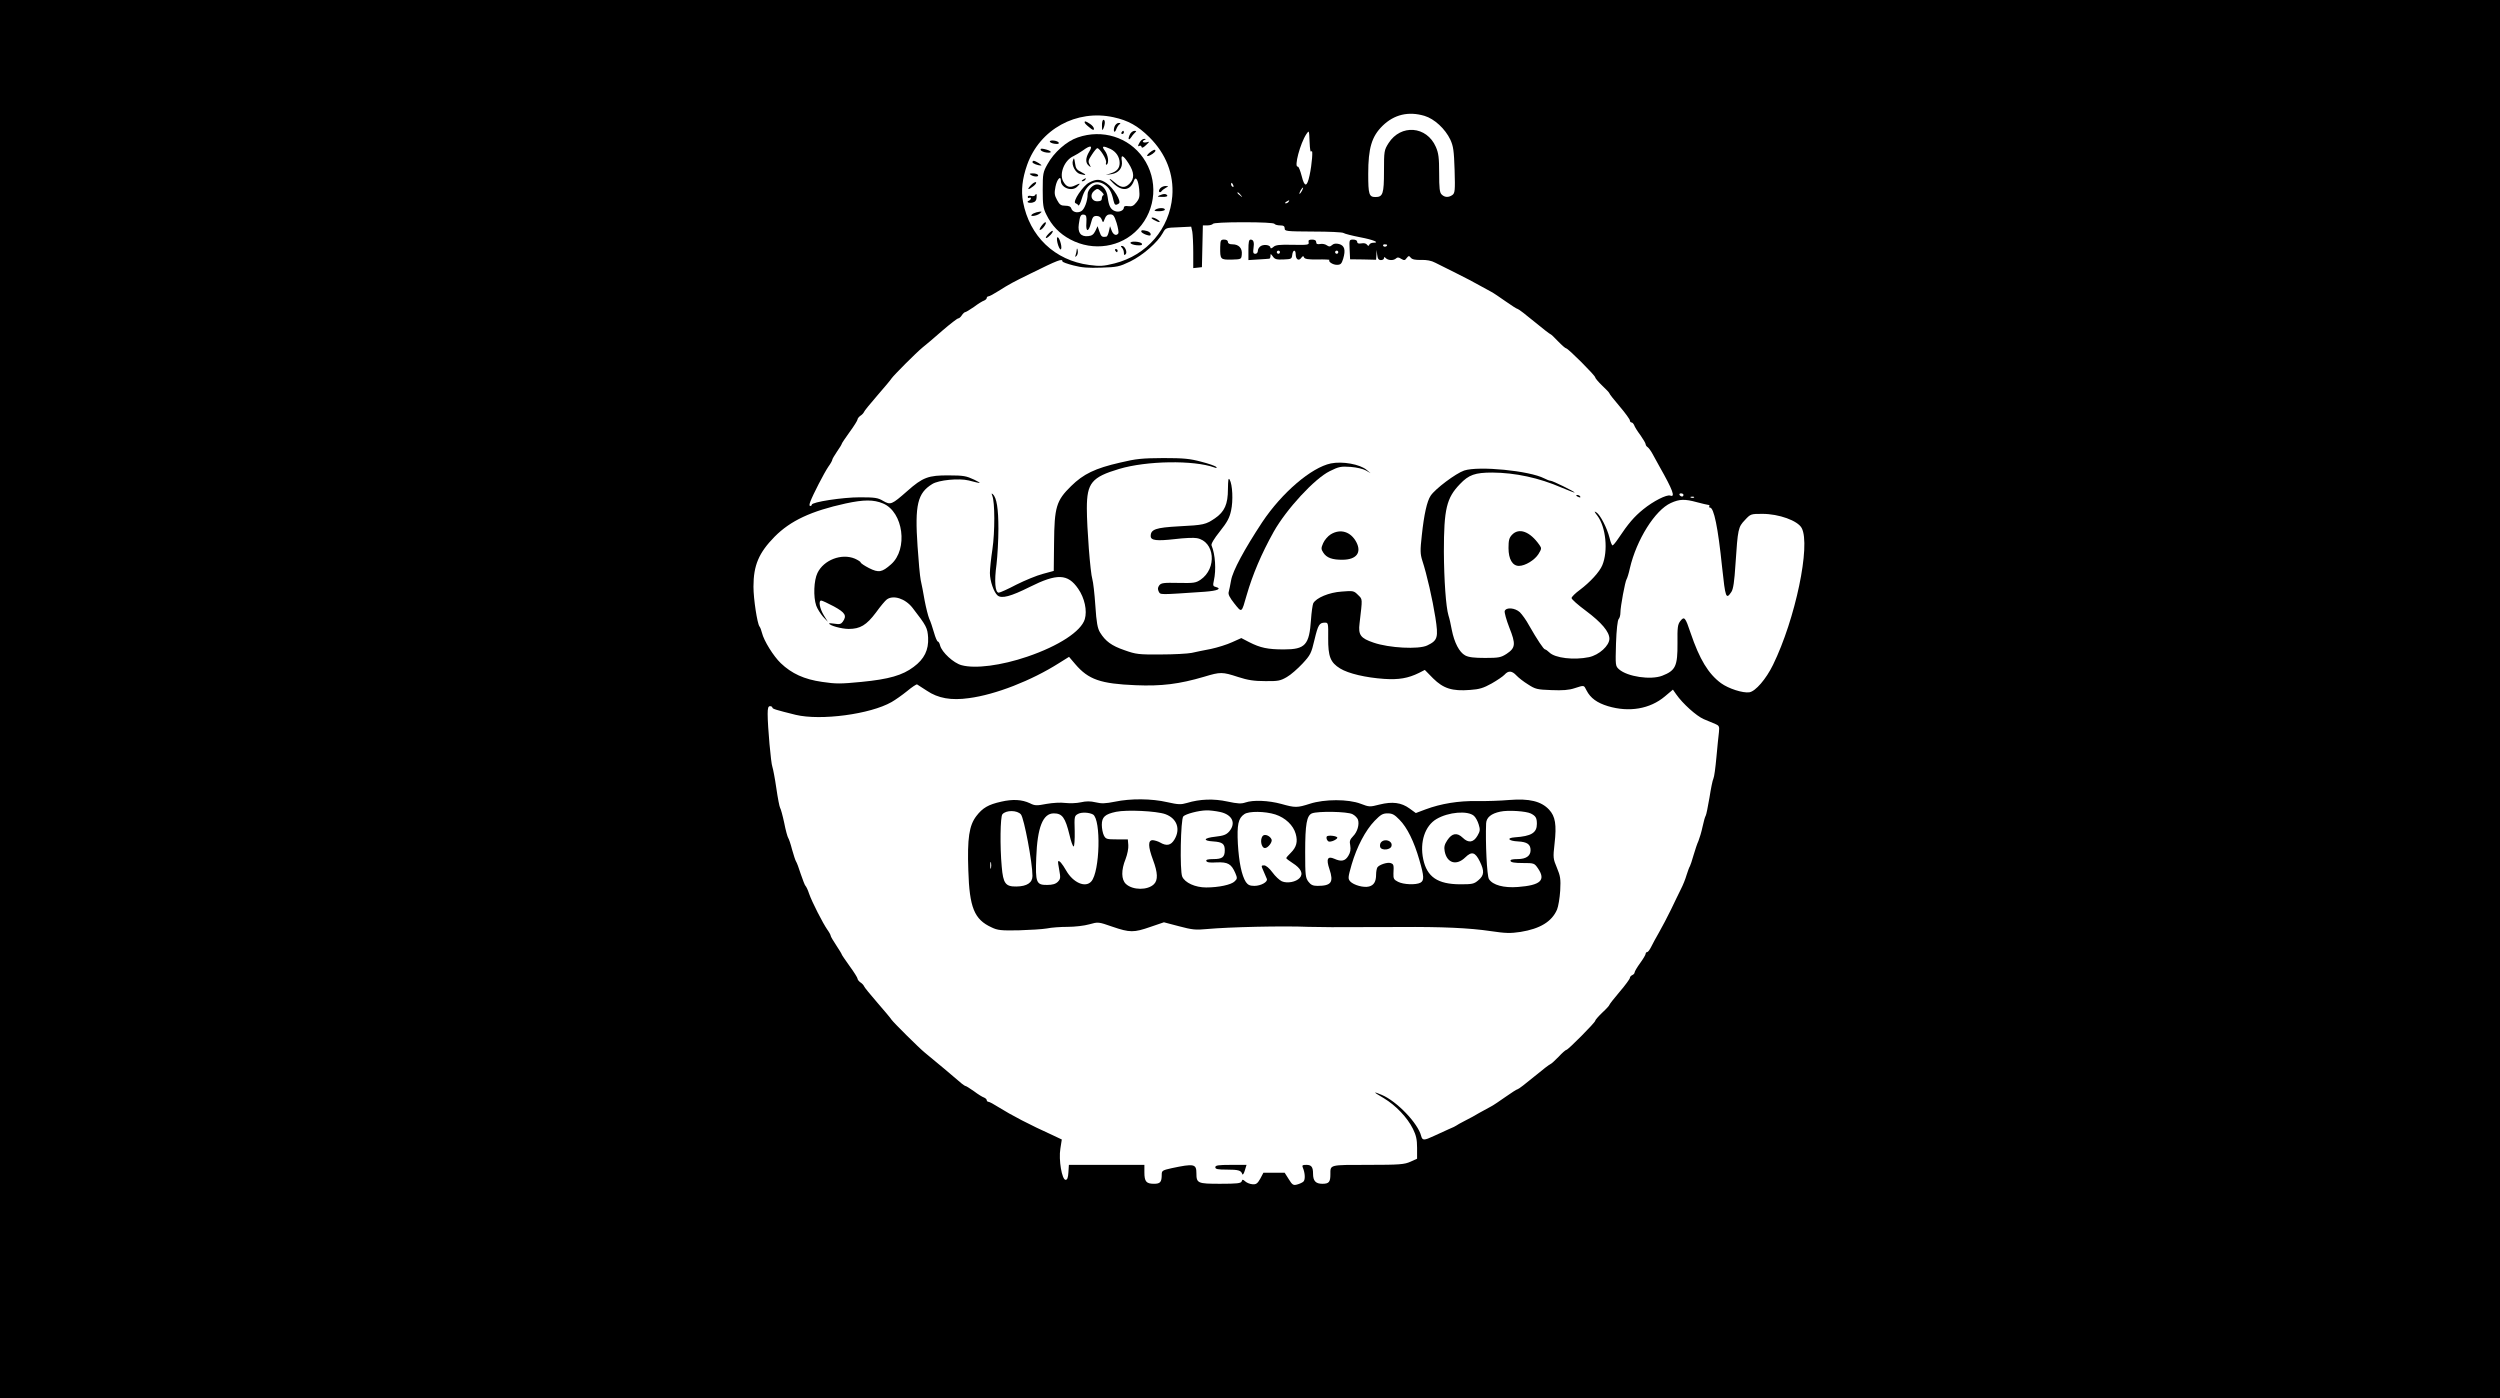 <?xml version="1.0" standalone="no"?>
<!DOCTYPE svg PUBLIC "-//W3C//DTD SVG 20010904//EN"
 "http://www.w3.org/TR/2001/REC-SVG-20010904/DTD/svg10.dtd">
<svg version="1.0" xmlns="http://www.w3.org/2000/svg"
 width="1586pt" height="887pt" viewBox="0 0 1586 887"
 preserveAspectRatio="xMidYMid meet">

<g transform="translate(0,887) scale(0.1,-0.1)"
fill="#000000" stroke="none">
<path d="M0 4435 l0 -4435 7930 0 7930 0 0 4435 0 4435 -7930 0 -7930 0 0
-4435z m9037 3700 c63 -19 131 -82 164 -151 19 -42 23 -69 27 -193 4 -130 2
-146 -14 -158 -24 -17 -49 -16 -68 3 -13 12 -16 40 -16 135 0 99 -4 128 -21
167 -58 133 -222 146 -300 24 -28 -45 -29 -50 -29 -178 0 -143 -7 -164 -54
-164 -41 0 -46 17 -46 147 0 164 22 237 91 305 74 72 164 93 266 63z m-1972
-9 c92 -20 153 -54 226 -126 106 -105 157 -235 146 -375 -17 -206 -161 -374
-366 -426 -72 -18 -92 -19 -161 -10 -219 29 -379 182 -420 401 -13 70 -5 146
26 234 80 226 313 354 549 302z m1255 -216 c11 18 3 -84 -12 -152 -16 -76 -32
-78 -50 -5 -9 34 -19 61 -25 60 -25 -5 15 147 55 207 17 25 17 24 20 -50 2
-49 6 -70 12 -60z m-496 -216 c3 -8 2 -12 -4 -9 -6 3 -10 10 -10 16 0 14 7 11
14 -7z m436 -34 c-6 -11 -13 -20 -16 -20 -2 0 0 9 6 20 6 11 13 20 16 20 2 0
0 -9 -6 -20z m-389 -27 c13 -16 12 -17 -3 -4 -10 7 -18 15 -18 17 0 8 8 3 21
-13z m304 -43 c-3 -5 -12 -10 -18 -10 -7 0 -6 4 3 10 19 12 23 12 15 0z m-90
-140 c3 -5 19 -10 36 -10 22 0 29 -5 29 -19 0 -18 9 -19 181 -20 99 0 186 -4
192 -9 7 -5 54 -17 105 -27 85 -16 130 -35 83 -35 -10 0 -22 -6 -24 -12 -4
-10 -7 -10 -15 0 -5 8 -20 11 -35 8 -19 -3 -27 0 -27 10 0 8 -10 14 -25 14
-25 0 -26 -1 -23 -62 l3 -63 83 -1 82 -2 2 32 1 31 4 -32 c3 -25 9 -33 24 -33
10 0 19 5 19 12 0 9 3 9 12 0 15 -15 50 -16 65 -1 8 8 17 7 32 -3 19 -11 24
-11 35 5 12 15 15 16 26 2 9 -11 29 -15 65 -14 35 1 65 -4 91 -18 21 -11 82
-41 134 -67 52 -26 118 -60 145 -76 28 -16 61 -34 75 -41 14 -7 55 -35 92 -61
37 -26 71 -48 76 -48 5 0 52 -36 105 -80 53 -44 100 -80 103 -80 3 0 25 -20
48 -45 24 -25 47 -45 52 -45 12 0 184 -172 184 -184 0 -5 20 -29 45 -53 25
-23 45 -45 45 -48 0 -4 29 -41 65 -83 36 -42 65 -83 65 -89 0 -7 5 -13 10 -13
6 0 13 -8 17 -17 3 -10 21 -39 40 -64 18 -26 33 -51 33 -57 0 -6 6 -15 13 -19
6 -4 21 -24 31 -43 11 -19 30 -55 44 -80 85 -150 102 -197 68 -184 -22 8 -107
-35 -171 -87 -58 -47 -95 -90 -159 -186 -16 -24 -32 -43 -36 -43 -4 0 -13 21
-19 48 -16 63 -59 146 -83 161 -16 10 -15 6 6 -21 54 -72 69 -223 31 -314 -17
-42 -78 -108 -142 -156 -29 -21 -53 -45 -53 -52 0 -8 41 -44 91 -81 99 -74
149 -133 149 -177 0 -44 -65 -103 -129 -117 -96 -20 -216 -6 -252 30 -10 10
-23 19 -27 19 -9 0 -50 62 -102 153 -17 32 -44 69 -58 83 -31 28 -86 33 -96 8
-3 -9 10 -56 29 -105 42 -105 40 -129 -17 -167 -36 -23 -49 -26 -136 -26 -70
0 -105 4 -127 16 -37 20 -69 81 -85 163 -6 33 -15 74 -21 91 -16 54 -28 224
-29 404 0 272 17 341 102 429 56 59 96 73 205 73 145 -1 296 -33 441 -96 45
-19 82 -33 82 -31 0 6 -140 75 -153 75 -7 0 -25 7 -40 15 -95 49 -415 80 -508
50 -53 -18 -184 -116 -213 -160 -23 -34 -42 -119 -56 -251 -11 -97 -10 -118 3
-160 29 -88 65 -247 83 -361 20 -128 15 -146 -52 -178 -55 -26 -242 -16 -340
18 -83 28 -98 49 -89 122 19 164 20 151 -10 181 -26 26 -30 27 -103 21 -80 -5
-163 -40 -181 -75 -4 -10 -11 -56 -14 -103 -11 -161 -36 -189 -172 -189 -103
0 -149 10 -220 46 l-50 26 -58 -26 c-32 -15 -93 -34 -135 -43 -42 -8 -97 -19
-122 -25 -25 -5 -113 -10 -196 -10 -141 -1 -157 1 -230 27 -82 28 -121 57
-155 112 -16 26 -23 62 -30 170 -5 76 -14 152 -19 168 -13 41 -35 327 -35 450
0 161 31 198 205 250 174 52 472 57 605 9 14 -5 17 -4 10 4 -5 6 -48 21 -95
33 -71 19 -111 23 -240 23 -134 -1 -171 -4 -275 -29 -157 -36 -232 -72 -310
-149 -94 -92 -106 -133 -108 -360 l-2 -178 -70 -19 c-38 -10 -113 -41 -167
-68 -53 -28 -104 -51 -112 -51 -23 0 -29 72 -14 180 6 52 12 154 12 225 0 128
-11 197 -35 219 -9 8 -10 7 -4 -9 17 -39 17 -230 1 -339 -9 -59 -16 -127 -16
-151 0 -51 25 -123 49 -143 26 -21 83 -6 203 54 174 87 242 85 308 -11 41 -59
58 -139 42 -193 -23 -77 -165 -170 -365 -238 -164 -56 -330 -78 -417 -54 -50
13 -125 82 -136 125 -3 14 -10 25 -14 25 -5 0 -16 26 -25 58 -9 31 -22 71 -30
87 -7 17 -20 68 -29 115 -8 47 -19 105 -25 130 -5 25 -14 122 -20 215 -18 262
0 337 93 394 41 26 170 38 231 23 84 -22 88 -21 35 5 -49 23 -67 27 -160 27
-130 1 -166 -12 -265 -100 -98 -86 -105 -89 -152 -62 -33 20 -52 23 -148 23
-110 0 -305 -30 -305 -47 0 -4 -4 -8 -10 -8 -6 0 -6 10 1 28 16 43 87 181 114
221 14 19 25 39 25 44 0 5 14 28 30 52 17 24 30 46 30 49 0 4 23 37 50 75 28
38 50 74 50 79 0 6 8 17 18 24 11 7 21 18 23 24 2 7 40 53 84 104 44 51 85 99
90 108 16 23 156 163 197 197 21 16 78 65 127 108 49 42 94 77 100 77 6 0 16
9 23 20 7 11 17 20 22 20 4 0 29 15 55 33 25 19 54 37 64 40 9 4 17 11 17 17
0 5 5 10 11 10 6 0 34 15 62 33 71 45 98 59 202 110 178 88 205 98 205 79 0
-5 31 -16 70 -26 52 -14 96 -17 177 -14 100 3 114 6 183 39 80 39 175 122 207
181 18 33 19 33 99 36 l81 4 7 -32 c3 -18 6 -77 6 -132 l0 -99 28 3 27 3 3
133 3 132 29 0 c16 0 32 5 35 10 4 6 80 10 195 10 115 0 191 -4 195 -10z m715
-134 c0 -11 -19 -15 -25 -6 -3 5 1 10 9 10 9 0 16 -2 16 -4z m1880 -1586 c0
-5 -4 -10 -9 -10 -6 0 -13 5 -16 10 -3 6 1 10 9 10 9 0 16 -4 16 -10z m67 -16
c-3 -3 -12 -4 -19 -1 -8 3 -5 6 6 6 11 1 17 -2 13 -5z m-5145 -38 c129 -54
160 -290 51 -386 -58 -51 -78 -55 -140 -24 -29 15 -53 31 -53 36 0 4 -17 15
-37 24 -84 35 -197 -8 -237 -91 -23 -47 -27 -151 -8 -207 7 -20 27 -51 43 -70
l31 -33 -26 42 c-26 43 -35 93 -16 93 6 0 42 -17 80 -37 73 -40 84 -59 56 -98
-10 -14 -21 -17 -50 -12 -20 3 -36 4 -36 2 0 -13 79 -35 124 -35 73 0 113 24
173 104 28 39 59 76 69 83 41 30 117 6 163 -53 89 -115 95 -127 99 -189 4 -78
-24 -136 -92 -186 -70 -53 -156 -78 -331 -95 -133 -13 -162 -13 -249 0 -114
16 -194 53 -263 119 -46 44 -107 142 -119 192 -4 17 -11 35 -16 41 -14 19 -38
174 -38 252 0 136 34 215 134 317 101 102 232 163 451 211 116 25 177 25 237
0z m5163 8 c33 -9 65 -16 72 -17 7 0 10 -4 7 -9 -3 -4 -1 -8 4 -8 25 0 51
-125 77 -378 21 -196 25 -208 59 -157 12 18 19 66 26 177 15 224 17 234 60
279 36 39 38 39 111 39 104 0 224 -43 249 -90 58 -108 -40 -578 -182 -868 -44
-90 -111 -168 -150 -174 -41 -6 -132 23 -180 58 -80 59 -136 151 -193 319 -33
99 -40 107 -65 75 -17 -22 -19 -41 -18 -140 1 -146 -12 -174 -97 -207 -73 -28
-221 -6 -274 41 -23 21 -23 23 -19 164 3 88 10 148 17 155 6 6 11 24 11 41 0
38 30 198 39 211 4 6 14 37 21 70 42 181 160 369 260 414 55 25 88 26 165 5z
m-2339 -861 c-1 -118 14 -156 76 -194 52 -32 162 -58 280 -66 92 -6 151 4 220
38 l37 19 53 -54 c65 -64 121 -82 234 -73 59 4 85 12 137 41 35 20 72 45 82
56 24 27 47 25 75 -5 13 -14 46 -40 74 -57 46 -30 58 -33 148 -36 72 -3 111 0
147 12 63 20 58 21 76 -14 25 -49 67 -79 136 -100 134 -40 266 -18 361 62 l51
43 21 -30 c41 -59 128 -137 174 -157 26 -11 59 -25 74 -31 24 -10 27 -16 23
-52 -3 -22 -10 -94 -16 -159 -6 -66 -14 -126 -19 -135 -5 -9 -16 -63 -25 -121
-10 -58 -20 -109 -24 -115 -4 -5 -13 -37 -20 -70 -7 -33 -19 -73 -26 -90 -8
-16 -21 -57 -31 -90 -9 -33 -20 -64 -23 -70 -4 -5 -13 -30 -21 -55 -7 -25 -23
-65 -36 -90 -12 -25 -41 -83 -63 -130 -23 -47 -57 -112 -76 -145 -19 -33 -42
-75 -50 -92 -9 -18 -20 -33 -25 -33 -6 0 -10 -5 -10 -11 0 -6 -16 -33 -35 -59
-19 -26 -35 -53 -35 -59 0 -6 -7 -14 -15 -17 -8 -4 -15 -11 -15 -18 0 -6 -29
-46 -65 -88 -36 -42 -65 -80 -65 -83 0 -4 -20 -26 -45 -49 -25 -24 -45 -47
-45 -52 0 -11 -172 -184 -182 -184 -5 0 -28 -20 -51 -45 -24 -25 -47 -45 -50
-45 -4 0 -51 -36 -104 -80 -53 -44 -100 -80 -105 -80 -5 0 -39 -22 -76 -48
-37 -26 -78 -54 -92 -61 -14 -7 -47 -25 -75 -41 -27 -16 -70 -40 -95 -52 -25
-13 -47 -25 -50 -28 -3 -3 -25 -14 -50 -24 -25 -11 -67 -30 -94 -43 -62 -29
-72 -29 -80 0 -20 81 -155 221 -250 261 -59 25 -56 19 13 -21 75 -45 149 -122
185 -195 20 -41 26 -67 26 -120 l0 -69 -42 -19 c-38 -17 -67 -20 -269 -20
-248 0 -239 2 -239 -60 0 -49 -9 -60 -51 -60 -42 0 -59 18 -59 64 0 42 -10 56
-42 56 -25 0 -29 -3 -23 -17 15 -35 17 -79 3 -90 -7 -6 -25 -14 -40 -18 -23
-6 -30 -2 -52 34 l-26 41 -68 0 -67 0 -20 -38 c-17 -30 -26 -37 -49 -35 -16 1
-36 9 -46 18 -16 14 -18 14 -23 0 -5 -12 -28 -15 -136 -15 -143 0 -151 3 -151
67 0 59 -15 62 -157 32 -58 -13 -63 -16 -63 -40 0 -48 -9 -59 -49 -59 -49 0
-61 14 -61 72 l0 48 -239 0 -240 0 -3 -47 c-2 -34 -7 -48 -18 -48 -23 0 -45
127 -33 198 l9 58 -55 26 c-150 68 -263 127 -348 180 -28 18 -56 33 -62 33 -6
0 -11 5 -11 10 0 6 -8 13 -17 17 -10 3 -39 21 -64 40 -26 18 -49 33 -53 33 -3
0 -14 7 -24 15 -23 21 -199 168 -235 197 -36 29 -199 191 -212 210 -5 9 -46
57 -90 108 -44 51 -82 97 -84 104 -2 6 -12 17 -23 24 -10 7 -18 18 -18 24 0 5
-22 41 -50 79 -27 38 -50 71 -50 74 0 3 -16 29 -35 58 -19 28 -35 56 -35 60 0
5 -9 22 -20 37 -29 41 -99 178 -117 230 -8 25 -19 47 -23 50 -4 3 -17 37 -30
75 -12 39 -26 75 -30 80 -4 6 -15 39 -25 75 -9 36 -21 70 -25 75 -4 6 -16 48
-25 95 -10 47 -22 90 -26 95 -4 6 -15 62 -24 125 -9 63 -21 124 -25 135 -9 21
-30 254 -30 336 0 37 4 49 15 49 8 0 15 -4 15 -9 0 -8 23 -15 148 -46 159 -38
473 4 608 81 23 13 67 44 98 69 31 26 60 45 64 43 4 -2 32 -20 62 -40 71 -48
154 -63 267 -47 168 22 396 111 571 222 l64 40 40 -47 c83 -97 160 -124 382
-133 164 -7 277 7 436 54 103 31 114 31 215 -2 61 -20 102 -26 172 -26 81 -1
96 2 137 26 25 14 69 53 99 85 50 54 56 65 76 151 23 96 31 109 67 109 20 0
21 -4 20 -97z"/>
<path d="M6991 8073 c0 -31 2 -34 9 -18 12 28 12 55 0 55 -5 0 -10 -17 -9 -37z"/>
<path d="M6881 8093 c0 -5 13 -18 30 -31 21 -18 29 -20 29 -9 0 8 -11 22 -25
31 -27 18 -35 20 -34 9z"/>
<path d="M7071 8068 c-5 -13 -6 -27 -3 -32 3 -5 9 1 14 15 5 13 14 27 21 31 8
5 6 8 -6 8 -10 0 -21 -10 -26 -22z"/>
<path d="M7115 8030 c-3 -5 -1 -10 4 -10 6 0 11 5 11 10 0 6 -2 10 -4 10 -3 0
-8 -4 -11 -10z"/>
<path d="M7170 8021 c-17 -32 -11 -48 7 -21 9 14 22 28 27 32 7 5 4 8 -6 8
-10 0 -22 -9 -28 -19z"/>
<path d="M6837 7998 c-71 -24 -151 -95 -192 -170 -28 -50 -30 -60 -30 -163 0
-94 3 -117 23 -156 34 -70 84 -122 152 -158 146 -78 323 -50 431 67 115 124
128 312 31 451 -92 131 -259 183 -415 129z m73 -90 c-24 -40 -25 -71 -3 -89
15 -13 15 -12 5 8 -10 18 -8 28 15 62 15 23 30 41 34 41 16 0 61 -72 56 -91
-3 -10 -1 -17 4 -13 16 10 9 61 -12 88 -23 30 -12 33 36 11 36 -18 58 -51 58
-89 0 -33 -18 -54 -57 -66 l-31 -10 35 5 c47 7 73 40 67 82 -8 46 8 41 43 -14
37 -58 38 -96 5 -129 -28 -28 -54 -26 -90 6 -40 35 -49 32 -12 -3 56 -54 108
-47 131 17 11 31 27 5 33 -55 4 -46 2 -58 -17 -82 -18 -23 -29 -28 -51 -25
-19 3 -29 0 -29 -8 0 -20 -32 -33 -57 -23 -27 10 -39 32 -46 89 -6 48 -34 80
-68 80 -26 0 -59 -35 -59 -62 0 -43 -21 -98 -41 -108 -25 -14 -56 -5 -63 18
-4 12 -16 17 -38 17 -27 0 -36 6 -52 36 -17 31 -18 44 -10 85 9 46 34 74 34
38 0 -46 71 -72 104 -38 23 22 20 24 -13 8 -36 -18 -57 -10 -77 27 -25 50 10
134 67 159 13 6 39 22 58 35 49 36 66 33 41 -7z m90 -276 c-6 -2 -10 -12 -10
-21 0 -13 -8 -18 -29 -18 -38 0 -50 42 -19 67 19 15 22 15 44 -4 13 -12 19
-22 14 -24z m-108 -175 c-5 -61 14 -62 29 -2 10 38 15 45 36 45 15 0 27 -8 32
-22 9 -23 9 -23 20 5 7 19 18 27 34 27 20 0 26 -9 41 -55 9 -30 14 -60 11 -65
-12 -19 -33 -10 -43 18 l-10 27 -7 -32 c-4 -18 -11 -34 -16 -34 -27 -5 -33 -1
-44 31 l-12 35 -14 -30 c-11 -22 -22 -31 -45 -33 -47 -5 -68 21 -60 76 7 54
13 64 34 60 14 -3 16 -13 14 -51z"/>
<path d="M6807 7853 c-11 -29 15 -79 45 -87 41 -11 44 -6 8 12 -29 14 -36 24
-40 57 -5 34 -7 37 -13 18z"/>
<path d="M6870 7730 c-9 -6 -10 -10 -3 -10 6 0 15 5 18 10 8 12 4 12 -15 0z"/>
<path d="M6910 7712 c-39 -19 -109 -124 -87 -131 6 -2 15 -8 18 -14 4 -5 14
15 23 46 25 87 83 123 140 88 33 -21 48 -47 60 -103 7 -30 13 -33 34 -19 19
11 -34 99 -78 129 -40 27 -64 28 -110 4z"/>
<path d="M7232 7970 c-14 -23 -16 -33 -3 -25 5 3 11 0 13 -7 2 -9 11 -5 28 11
25 24 25 24 3 18 -24 -5 -32 8 -10 16 8 4 7 6 -3 6 -8 1 -21 -8 -28 -19z"/>
<path d="M6660 7972 c0 -5 14 -12 30 -14 19 -3 29 -1 27 6 -4 14 -57 21 -57 8z"/>
<path d="M6602 7919 c2 -7 20 -15 39 -17 40 -4 30 12 -14 22 -21 5 -28 3 -25
-5z"/>
<path d="M7291 7900 c-13 -12 -18 -20 -10 -20 16 1 49 24 49 34 0 11 -14 6
-39 -14z"/>
<path d="M6550 7841 c0 -8 34 -21 55 -21 11 1 -35 29 -47 30 -5 0 -8 -4 -8 -9z"/>
<path d="M6540 7760 c20 -13 53 -13 45 0 -3 6 -18 10 -33 10 -21 0 -24 -2 -12
-10z"/>
<path d="M6540 7695 c-28 -30 -18 -33 16 -6 14 11 21 22 16 25 -5 3 -20 -6
-32 -19z"/>
<path d="M7360 7675 c-7 -9 -10 -19 -6 -22 4 -4 10 -3 14 3 4 6 16 16 27 22
20 11 20 11 -1 12 -12 0 -27 -7 -34 -15z"/>
<path d="M6566 7631 c-3 -5 -15 -7 -26 -4 -12 3 -20 0 -20 -6 0 -7 5 -9 10 -6
6 3 10 2 10 -4 0 -5 -6 -11 -12 -14 -22 -8 -1 -18 23 -12 17 4 24 14 25 30 2
26 -1 31 -10 16z"/>
<path d="M7355 7630 c-16 -7 -12 -9 18 -9 23 -1 36 3 32 9 -7 12 -23 12 -50 0z"/>
<path d="M7330 7540 c-11 -7 -5 -10 23 -10 20 0 37 5 37 10 0 13 -40 13 -60 0z"/>
<path d="M6575 7523 c-11 -3 -24 -9 -29 -14 -17 -15 29 -10 50 6 19 15 15 16
-21 8z"/>
<path d="M7320 7475 c33 -19 50 -18 26 0 -11 8 -27 15 -35 15 -10 -1 -7 -6 9
-15z"/>
<path d="M6605 7434 c-11 -17 -13 -25 -4 -22 16 5 44 48 31 48 -5 0 -17 -12
-27 -26z"/>
<path d="M6650 7385 c-13 -14 -19 -25 -13 -25 12 0 48 38 41 45 -2 3 -15 -6
-28 -20z"/>
<path d="M7240 7401 c0 -5 14 -14 30 -20 24 -8 30 -7 30 3 0 8 -10 16 -22 20
-31 8 -38 7 -38 -3z"/>
<path d="M6707 7363 c-4 -6 -1 -28 6 -49 8 -23 16 -32 19 -23 7 19 -16 86 -25
72z"/>
<path d="M7172 7328 c2 -6 20 -12 40 -14 27 -2 36 1 32 10 -6 14 -77 19 -72 4z"/>
<path d="M7118 7298 c7 -7 12 -21 12 -32 0 -14 3 -17 11 -9 13 13 -5 53 -23
53 -9 0 -9 -3 0 -12z"/>
<path d="M6831 7288 c0 -9 -4 -25 -7 -35 -5 -14 -4 -15 5 -7 7 7 11 22 8 35
-2 13 -5 16 -6 7z"/>
<path d="M7075 7280 c3 -5 8 -10 11 -10 2 0 4 5 4 10 0 6 -5 10 -11 10 -5 0
-7 -4 -4 -10z"/>
<path d="M7741 7303 c-1 -79 1 -81 72 -80 62 2 62 2 65 33 4 39 -19 64 -59 64
-19 0 -29 5 -29 15 0 9 -9 15 -24 15 -21 0 -24 -4 -25 -47z"/>
<path d="M7920 7285 l0 -65 63 4 c34 2 65 4 70 5 4 1 7 9 7 18 0 15 2 14 15
-4 12 -18 24 -21 68 -19 49 2 52 3 55 29 4 34 22 36 22 3 0 -32 20 -44 35 -22
10 13 14 14 18 3 4 -10 26 -14 85 -13 44 1 79 -1 76 -3 -10 -10 21 -31 47 -31
24 0 30 6 40 38 17 57 9 84 -26 94 -20 5 -34 3 -45 -7 -12 -11 -18 -11 -33 -1
-9 7 -28 11 -42 8 -18 -3 -25 0 -25 12 0 11 -9 16 -26 16 -20 0 -25 -4 -22
-17 4 -16 -5 -18 -101 -16 -85 2 -109 -1 -123 -14 -10 -9 -18 -11 -18 -5 0 17
-37 24 -60 12 -11 -6 -20 -20 -20 -30 0 -12 -7 -20 -16 -20 -13 0 -16 7 -12
33 6 39 1 57 -18 57 -11 0 -14 -16 -14 -65z m200 -15 c0 -5 -4 -10 -10 -10 -5
0 -10 5 -10 10 0 6 5 10 10 10 6 0 10 -4 10 -10z m370 0 c0 -5 -4 -10 -10 -10
-5 0 -10 5 -10 10 0 6 5 10 10 10 6 0 10 -4 10 -10z"/>
<path d="M8443 5930 c-124 -26 -310 -185 -435 -372 -114 -173 -188 -310 -198
-370 -5 -29 -12 -62 -15 -73 -5 -15 6 -36 36 -74 48 -60 45 -62 78 54 38 131
93 261 171 401 81 144 260 338 356 385 58 29 71 31 132 27 39 -3 81 -13 98
-23 l29 -17 -25 21 c-43 36 -153 56 -227 41z"/>
<path d="M7790 5767 c0 -95 -21 -143 -82 -185 -59 -40 -71 -43 -229 -51 -147
-8 -179 -19 -179 -62 0 -28 38 -32 154 -19 57 7 120 10 139 6 114 -21 129
-192 23 -264 -30 -20 -43 -22 -140 -20 -95 2 -110 0 -122 -16 -10 -14 -10 -24
-3 -39 12 -21 -2 -21 292 -1 81 6 112 19 68 31 -16 4 -17 10 -10 41 15 67 9
164 -15 222 -4 9 16 43 53 89 47 59 61 86 71 132 14 63 9 165 -9 196 -8 14
-10 0 -11 -60z"/>
<path d="M10000 5726 c0 -2 7 -7 16 -10 8 -3 12 -2 9 4 -6 10 -25 14 -25 6z"/>
<path d="M8442 5480 c-18 -11 -40 -37 -48 -56 -14 -32 -13 -38 1 -60 21 -33
58 -46 124 -45 86 1 120 45 86 111 -35 67 -101 88 -163 50z"/>
<path d="M9592 5477 c-18 -19 -22 -35 -22 -84 0 -70 25 -113 66 -113 40 0 100
37 124 75 20 33 21 37 6 58 -60 86 -130 111 -174 64z"/>
<path d="M6351 3784 c-81 -18 -117 -39 -157 -91 -46 -60 -58 -141 -51 -344 7
-237 38 -312 147 -362 39 -19 61 -21 173 -19 70 2 151 7 179 12 28 6 87 10
131 10 44 0 106 7 137 16 57 16 58 16 147 -15 111 -38 136 -38 242 -1 l85 29
95 -25 c83 -22 107 -25 176 -18 143 13 484 21 645 14 36 -1 102 -2 148 -2 205
0 258 0 437 1 259 2 439 -6 572 -26 95 -14 124 -15 190 -5 123 20 198 65 231
142 8 19 17 73 20 120 4 75 1 92 -21 145 -24 57 -25 64 -15 152 14 122 5 174
-35 217 -50 53 -125 71 -251 61 -56 -5 -148 -8 -206 -7 -116 2 -228 -16 -327
-53 l-61 -23 -40 29 c-52 38 -109 45 -190 25 -62 -16 -65 -16 -120 5 -78 30
-229 30 -322 0 -81 -26 -93 -26 -182 -1 -81 22 -178 26 -227 9 -26 -9 -49 -8
-114 6 -87 19 -175 16 -257 -9 -38 -11 -54 -11 -125 5 -99 23 -232 24 -332 3
-60 -12 -85 -13 -122 -4 -34 8 -60 8 -95 0 -26 -6 -70 -7 -98 -4 -29 4 -79 1
-119 -6 -62 -12 -74 -12 -105 4 -51 24 -109 27 -183 10z m126 -81 c20 -25 73
-306 73 -390 0 -43 -35 -66 -102 -67 -69 -1 -84 19 -93 126 -12 130 -9 316 4
332 23 28 95 27 118 -1z m916 2 c74 -27 98 -95 57 -162 -22 -36 -49 -42 -90
-18 -14 8 -35 14 -47 15 -31 0 -30 -40 2 -126 30 -80 32 -127 6 -153 -40 -40
-135 -39 -178 1 -30 28 -31 88 -2 159 11 29 19 68 17 88 l-3 36 -70 0 c-64 0
-70 2 -82 25 -7 14 -13 44 -13 67 0 50 20 68 91 83 68 14 256 5 312 -15z m347
14 c78 -17 103 -71 58 -124 -19 -21 -36 -27 -88 -33 -75 -8 -82 -26 -13 -30
58 -4 73 -15 73 -56 0 -44 -16 -56 -73 -56 -35 0 -47 -4 -44 -12 3 -9 23 -12
66 -9 71 3 93 -10 118 -68 13 -31 13 -36 -4 -52 -21 -22 -102 -39 -181 -39
-70 0 -135 30 -152 69 -16 38 -10 365 7 382 16 16 98 37 145 38 20 1 60 -4 88
-10z m1972 -10 c31 -16 38 -28 38 -66 0 -56 -35 -78 -140 -85 -55 -4 -41 -23
20 -26 58 -3 80 -18 80 -56 0 -36 -29 -56 -82 -56 -35 0 -48 -4 -45 -12 2 -9
27 -13 77 -13 73 0 74 -1 97 -34 51 -75 17 -107 -127 -118 -90 -7 -160 12
-184 50 -13 20 -23 235 -18 354 2 37 32 62 90 74 49 11 165 3 194 -12z m-2778
-6 c52 -32 44 -364 -11 -425 -37 -42 -115 -8 -159 69 -26 45 -44 66 -51 59 -2
-1 1 -27 7 -56 9 -49 8 -56 -9 -74 -14 -14 -34 -20 -68 -20 -69 -1 -75 16 -69
174 7 191 42 280 111 280 54 0 73 -26 100 -137 9 -40 21 -73 26 -73 5 0 8 44
7 97 -3 95 -2 97 22 110 23 12 70 9 94 -4z m1157 0 c64 -21 114 -69 129 -123
14 -50 5 -84 -31 -120 -16 -15 -29 -31 -29 -34 0 -3 18 -17 40 -31 54 -34 70
-68 45 -95 -23 -25 -78 -36 -113 -21 -15 7 -42 32 -60 57 -19 26 -41 44 -52
44 -20 0 -20 -1 -4 -37 9 -21 18 -43 21 -49 7 -19 -38 -44 -79 -44 -29 0 -41
6 -54 24 -27 42 -44 126 -51 243 -6 121 2 162 41 188 28 20 131 19 197 -2z
m489 2 c16 -8 31 -24 35 -35 10 -31 -4 -78 -31 -105 -20 -21 -24 -31 -18 -59
4 -25 1 -44 -12 -65 -20 -34 -45 -39 -89 -19 -43 19 -53 -1 -31 -66 28 -83 12
-106 -76 -106 -28 0 -42 6 -57 26 -19 25 -21 40 -21 188 0 178 10 232 43 246
38 15 224 12 257 -5z m771 -11 c11 -10 24 -34 30 -55 10 -32 9 -42 -8 -71 -25
-43 -57 -48 -93 -13 -36 35 -68 30 -98 -15 -18 -27 -22 -43 -17 -70 14 -76 75
-94 131 -39 41 40 63 33 92 -26 30 -62 28 -88 -9 -119 -28 -24 -38 -26 -117
-26 -141 1 -209 46 -233 159 -23 109 11 212 84 255 76 45 199 55 238 20z
m-473 -24 c49 -49 93 -139 126 -254 31 -106 32 -132 7 -146 -29 -15 -108 -12
-142 6 -26 13 -30 20 -29 52 3 56 2 60 -19 67 -21 6 -72 -11 -83 -28 -4 -7 -8
-27 -8 -45 0 -45 -14 -68 -45 -76 -34 -9 -97 9 -119 32 -15 18 -15 24 9 108
33 112 87 216 146 277 38 39 51 47 82 47 30 0 44 -8 75 -40z m-2591 -307 c-3
-10 -5 -2 -5 17 0 19 2 27 5 18 2 -10 2 -26 0 -35z"/>
<path d="M8012 3568 c-21 -21 -11 -78 13 -78 19 0 48 38 42 54 -9 23 -42 37
-55 24z"/>
<path d="M8417 3563 c-3 -5 -2 -15 3 -23 7 -11 15 -12 36 -5 15 6 28 15 28 20
1 12 -60 19 -67 8z"/>
<path d="M8761 3526 c-6 -7 -8 -21 -5 -30 9 -24 68 -18 72 8 7 32 -44 49 -67
22z"/>
<path d="M7710 1465 c0 -12 15 -15 73 -15 74 0 91 -5 98 -29 3 -7 10 3 16 23
l11 36 -99 0 c-81 0 -99 -3 -99 -15z"/>
</g>
</svg>
